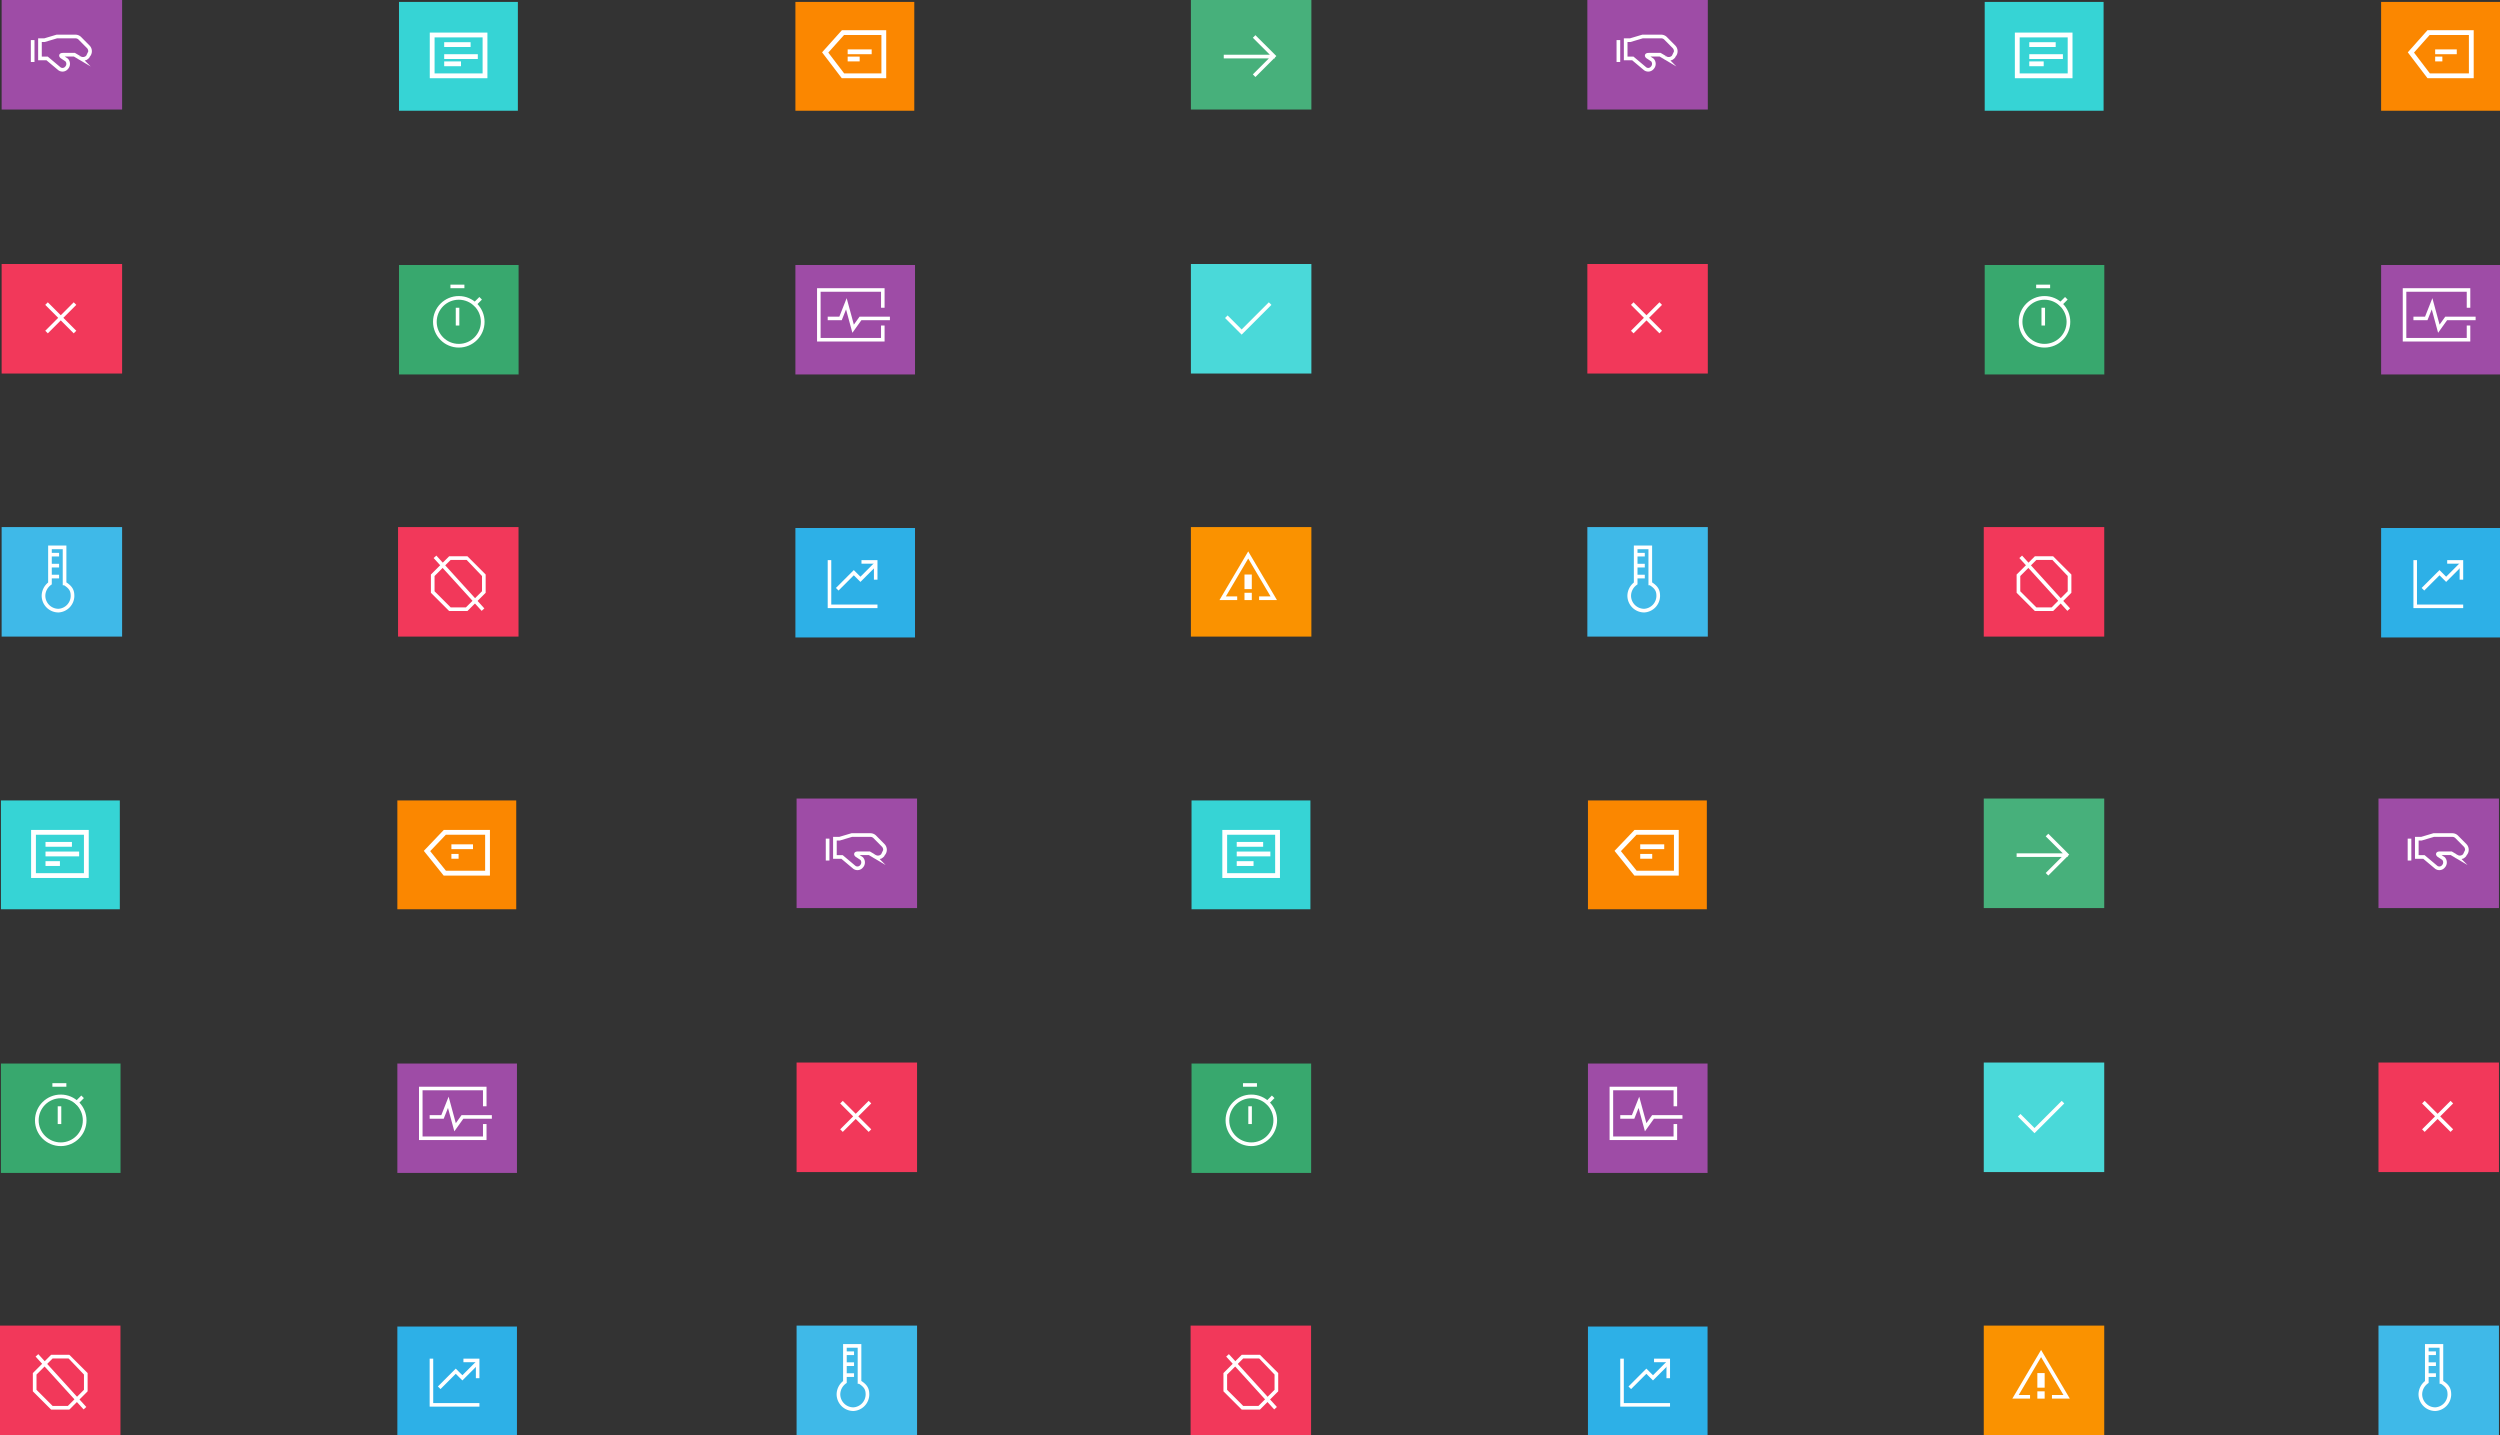 <svg xmlns="http://www.w3.org/2000/svg" xmlns:xlink="http://www.w3.org/1999/xlink" viewBox="0 0 1040.95 597.66"><rect x="0" y="0" width="1040.95" height="597.66" fill="#333333" stroke="none"/><defs><symbol id="a" viewBox="0 0 33 30"><path fill="#f2385a" d="M0 0h33v30H0z"/><path fill="none" stroke="#fff" stroke-miterlimit="10" d="M12.3 18.64l7.8-7.8M20.1 18.64l-7.8-7.8"/></symbol><symbol id="b" viewBox="0 0 33 30"><path fill="#9e4ca6" d="M0 0h33v30H0z"/><path d="M11.76 11H10.5v5h1.95l3.36 2.82a1.43 1.43 0 0 0 2-.27 1.57 1.57 0 0 0 0-2.12l-1.37-.91c-.37-.37-.11-.53.41-.53h3.09l1.3.77a1.7 1.7 0 0 0 2.37-.26l.12-.25a1.75 1.75 0 0 0 0-2.43l-2.3-2.32a1.69 1.69 0 0 0-1.21-.5h-5.1z" fill="none" stroke="#fff" stroke-miterlimit="10"/><path fill="none" stroke="#fff" stroke-linecap="square" stroke-miterlimit="10" d="M8.5 11.48v5"/></symbol><symbol id="c" viewBox="0 0 33 30"><path fill="#3fb9e8" d="M0 0h33v30H0z"/><path d="M17.24 15.44V5.56h-4v9.88a4.23 4.23 0 0 0-1.77 3.45 4.1 4.1 0 0 0 4.12 4 4.08 4.08 0 0 0 3.83-4c-.01-1.14-.18-2.26-2.18-3.45zM13.74 7.56h2M13.74 10.56h2M13.74 13.56h2" fill="none" stroke="#fff" stroke-miterlimit="10"/></symbol><symbol id="d" viewBox="0 0 33 30"><path fill="#f2385a" d="M0 0h33v30H0z"/><path fill="none" stroke="#fff" stroke-miterlimit="10" d="M10.12 8.15l13.15 14.47"/><path d="M18.79 9L23 13.41v4.17L18.59 22h-4.18L10 17.59v-4.18L14.41 9H19m0-1h-5l-5 5v5l5 5h5l5-5v-5l-5-5z" fill="#fff"/></symbol><symbol id="e" viewBox="0 0 33 30"><path fill="#47b07b" d="M0 0h33v30H0z"/><path fill="none" stroke="#fff" stroke-miterlimit="10" d="M17.32 9.99l5.38 5.37-5.38 5.38M23 15.5H9"/></symbol><symbol id="f" viewBox="0 0 33 30"><path fill="#4ad9d9" d="M0 0h33v30H0z"/><path fill="none" stroke="#fff" stroke-miterlimit="10" d="M9.7 14.44l4.2 4.2 7.8-7.8"/></symbol><symbol id="g" viewBox="0 0 33 30"><path fill="#fa9200" d="M0 0h33v30H0z"/><path fill="none" stroke="#fff" stroke-miterlimit="10" d="M18.68 19.5h4.02l-7-11.86-7 11.86h3.98"/><path fill="none" stroke="#fff" stroke-miterlimit="10" stroke-width="2" d="M15.68 13v4M15.68 20v-2"/></symbol><symbol id="h" viewBox="0 0 67.3 61.59"><path fill="#38a86e" d="M0 0h67.3v61.59H0z"/><circle cx="33.65" cy="31.98" r="13.46" fill="none" stroke="#fff" stroke-miterlimit="10" stroke-width="2.071"/><path fill="none" stroke="#fff" stroke-miterlimit="10" stroke-width="2" d="M32.95 34.07v-10M28.95 12.07h7.86"/><path fill="none" stroke="#fff" stroke-miterlimit="10" stroke-width="2.071" d="M45.94 18.75l-3.87 3.87"/></symbol><symbol id="i" viewBox="0 0 67.3 61.59"><path fill="#9e4ca6" d="M0 0h67.3v61.59H0z"/><path fill="none" stroke="#fff" stroke-miterlimit="10" stroke-width="2" d="M49.18 24.07v-10h-36v28h36v-8"/><path fill="none" stroke="#fff" stroke-miterlimit="10" stroke-width="2" d="M18.18 30.07h7.23l3.26-8.24 3.81 14.04 4.14-5.8h16.56"/></symbol><symbol id="j" viewBox="0 0 67.3 61.59"><path fill="#2db0e7" d="M0 0h67.3v61.59H0z"/><path fill="none" stroke="#fff" stroke-miterlimit="10" stroke-width="2" d="M46.18 44.06h-27v-26M37.18 19.06h8v10"/><path fill="none" stroke="#fff" stroke-miterlimit="10" stroke-width="2.071" d="M44.98 20.47l-8.39 8.39-3.73-3.73-9.33 9.32"/></symbol></defs><use width="33" height="30" transform="matrix(1.52 0 0 1.52 .68 109.93)" xlink:href="#a"/><use width="33" height="30" transform="translate(.68) scale(1.52)" xlink:href="#b"/><use width="33" height="30" transform="matrix(1.52 0 0 1.52 .68 219.46)" xlink:href="#c"/><use width="33" height="30" transform="matrix(1.52 0 0 1.52 165.74 219.46)" xlink:href="#d"/><path fill="#36d4d5" d="M166.13.8h49.5v45.31h-49.5z"/><path fill="none" stroke="#fff" stroke-miterlimit="10" stroke-width="2" d="M179.95 14.57h22v17h-22zM184.95 23.57h14M184.95 18.57h11M184.95 26.57h7"/><path fill="#fb8700" d="M331.19.8h49.5v45.31h-49.5z"/><path d="M351 13.57h17v18h-17l-7.41-9.73zM352.95 21.57h10M352.95 24.57h5" fill="none" stroke="#fff" stroke-miterlimit="10" stroke-width="2"/><path fill="#36d4d5" d="M826.39.8h49.5v45.31h-49.5z"/><path fill="none" stroke="#fff" stroke-miterlimit="10" stroke-width="2" d="M839.95 14.57h22v17h-22zM844.95 23.57h14M844.95 18.57h11M844.95 26.57h6"/><path fill="#fb8700" d="M991.45.8h49.5v45.31h-49.5z"/><path d="M1011.21 13.57H1029v18h-17.74l-7.41-9.73zM1013.95 21.57h9M1013.95 24.57h3" fill="none" stroke="#fff" stroke-miterlimit="10" stroke-width="2"/><use width="33" height="30" transform="translate(495.87) scale(1.52)" xlink:href="#e"/><use width="33" height="30" transform="matrix(1.52 0 0 1.52 495.87 109.93)" xlink:href="#f"/><use width="33" height="30" transform="matrix(1.52 0 0 1.52 660.94 109.93)" xlink:href="#a"/><use width="33" height="30" transform="matrix(1.52 0 0 1.52 495.87 219.46)" xlink:href="#g"/><use width="33" height="30" transform="translate(660.94) scale(1.52)" xlink:href="#b"/><use width="33" height="30" transform="matrix(1.52 0 0 1.52 660.94 219.46)" xlink:href="#c"/><use width="33" height="30" transform="matrix(1.52 0 0 1.52 826 219.46)" xlink:href="#d"/><use width="67.3" height="61.59" transform="matrix(.74 0 0 .74 826.39 110.33)" xlink:href="#h"/><use width="67.3" height="61.59" transform="matrix(.74 0 0 .74 166.13 110.33)" xlink:href="#h"/><use width="67.3" height="61.59" transform="matrix(.74 0 0 .74 991.45 110.33)" xlink:href="#i"/><use width="67.3" height="61.59" transform="matrix(.74 0 0 .74 331.19 110.33)" xlink:href="#i"/><use width="67.3" height="61.59" transform="matrix(.74 0 0 .74 991.45 219.86)" xlink:href="#j"/><use width="67.3" height="61.59" transform="matrix(.74 0 0 .74 331.19 219.86)" xlink:href="#j"/><use width="33" height="30" transform="matrix(1.52 0 0 1.52 331.68 442.43)" xlink:href="#a"/><use width="33" height="30" transform="matrix(1.52 0 0 1.52 331.68 332.5)" xlink:href="#b"/><use width="33" height="30" transform="matrix(1.52 0 0 1.52 331.68 551.96)" xlink:href="#c"/><use width="33" height="30" transform="matrix(1.52 0 0 1.52 495.74 551.96)" xlink:href="#d"/><path fill="#36d4d5" d="M496.13 333.29h49.5v45.31h-49.5z"/><path fill="none" stroke="#fff" stroke-miterlimit="10" stroke-width="2" d="M509.95 346.57h22v18h-22zM514.95 355.57h14M514.95 351.57h11M514.95 359.57h7"/><path fill="#fb8700" d="M661.19 333.29h49.5v45.31h-49.5z"/><path d="M681 346.57h17v17h-17l-7.41-9.23zM682.95 352.57h10M682.95 356.57h5" fill="none" stroke="#fff" stroke-miterlimit="10" stroke-width="2"/><path fill="#36d4d5" d="M.39 333.29h49.5v45.31H.39z"/><path fill="none" stroke="#fff" stroke-miterlimit="10" stroke-width="2" d="M13.95 346.57h22v18h-22zM18.95 355.57h14M18.95 351.57h11M18.95 359.57h6"/><path fill="#fb8700" d="M165.45 333.29h49.5v45.31h-49.5z"/><path d="M185.21 346.57H203v17h-17.79l-7.41-9.23zM187.95 352.57h9M187.95 356.57h3" fill="none" stroke="#fff" stroke-miterlimit="10" stroke-width="2"/><use width="33" height="30" transform="matrix(1.52 0 0 1.52 826 332.5)" xlink:href="#e"/><use width="33" height="30" transform="matrix(1.52 0 0 1.52 826 442.43)" xlink:href="#f"/><use width="33" height="30" transform="matrix(1.52 0 0 1.52 990.35 442.43)" xlink:href="#a"/><use width="33" height="30" transform="matrix(1.52 0 0 1.52 826 551.96)" xlink:href="#g"/><use width="33" height="30" transform="matrix(1.52 0 0 1.52 990.35 332.5)" xlink:href="#b"/><use width="33" height="30" transform="matrix(1.52 0 0 1.52 990.35 551.96)" xlink:href="#c"/><use width="33" height="30" transform="matrix(1.52 0 0 1.52 0 551.96)" xlink:href="#d"/><use width="67.3" height="61.59" transform="matrix(.74 0 0 .74 .39 442.82)" xlink:href="#h"/><use width="67.3" height="61.59" transform="matrix(.74 0 0 .74 496.13 442.82)" xlink:href="#h"/><use width="67.3" height="61.59" transform="matrix(.74 0 0 .74 165.45 442.82)" xlink:href="#i"/><use width="67.3" height="61.59" transform="matrix(.74 0 0 .74 661.19 442.82)" xlink:href="#i"/><use width="67.3" height="61.59" transform="matrix(.74 0 0 .74 165.45 552.35)" xlink:href="#j"/><use width="67.3" height="61.59" transform="matrix(.74 0 0 .74 661.19 552.35)" xlink:href="#j"/></svg>